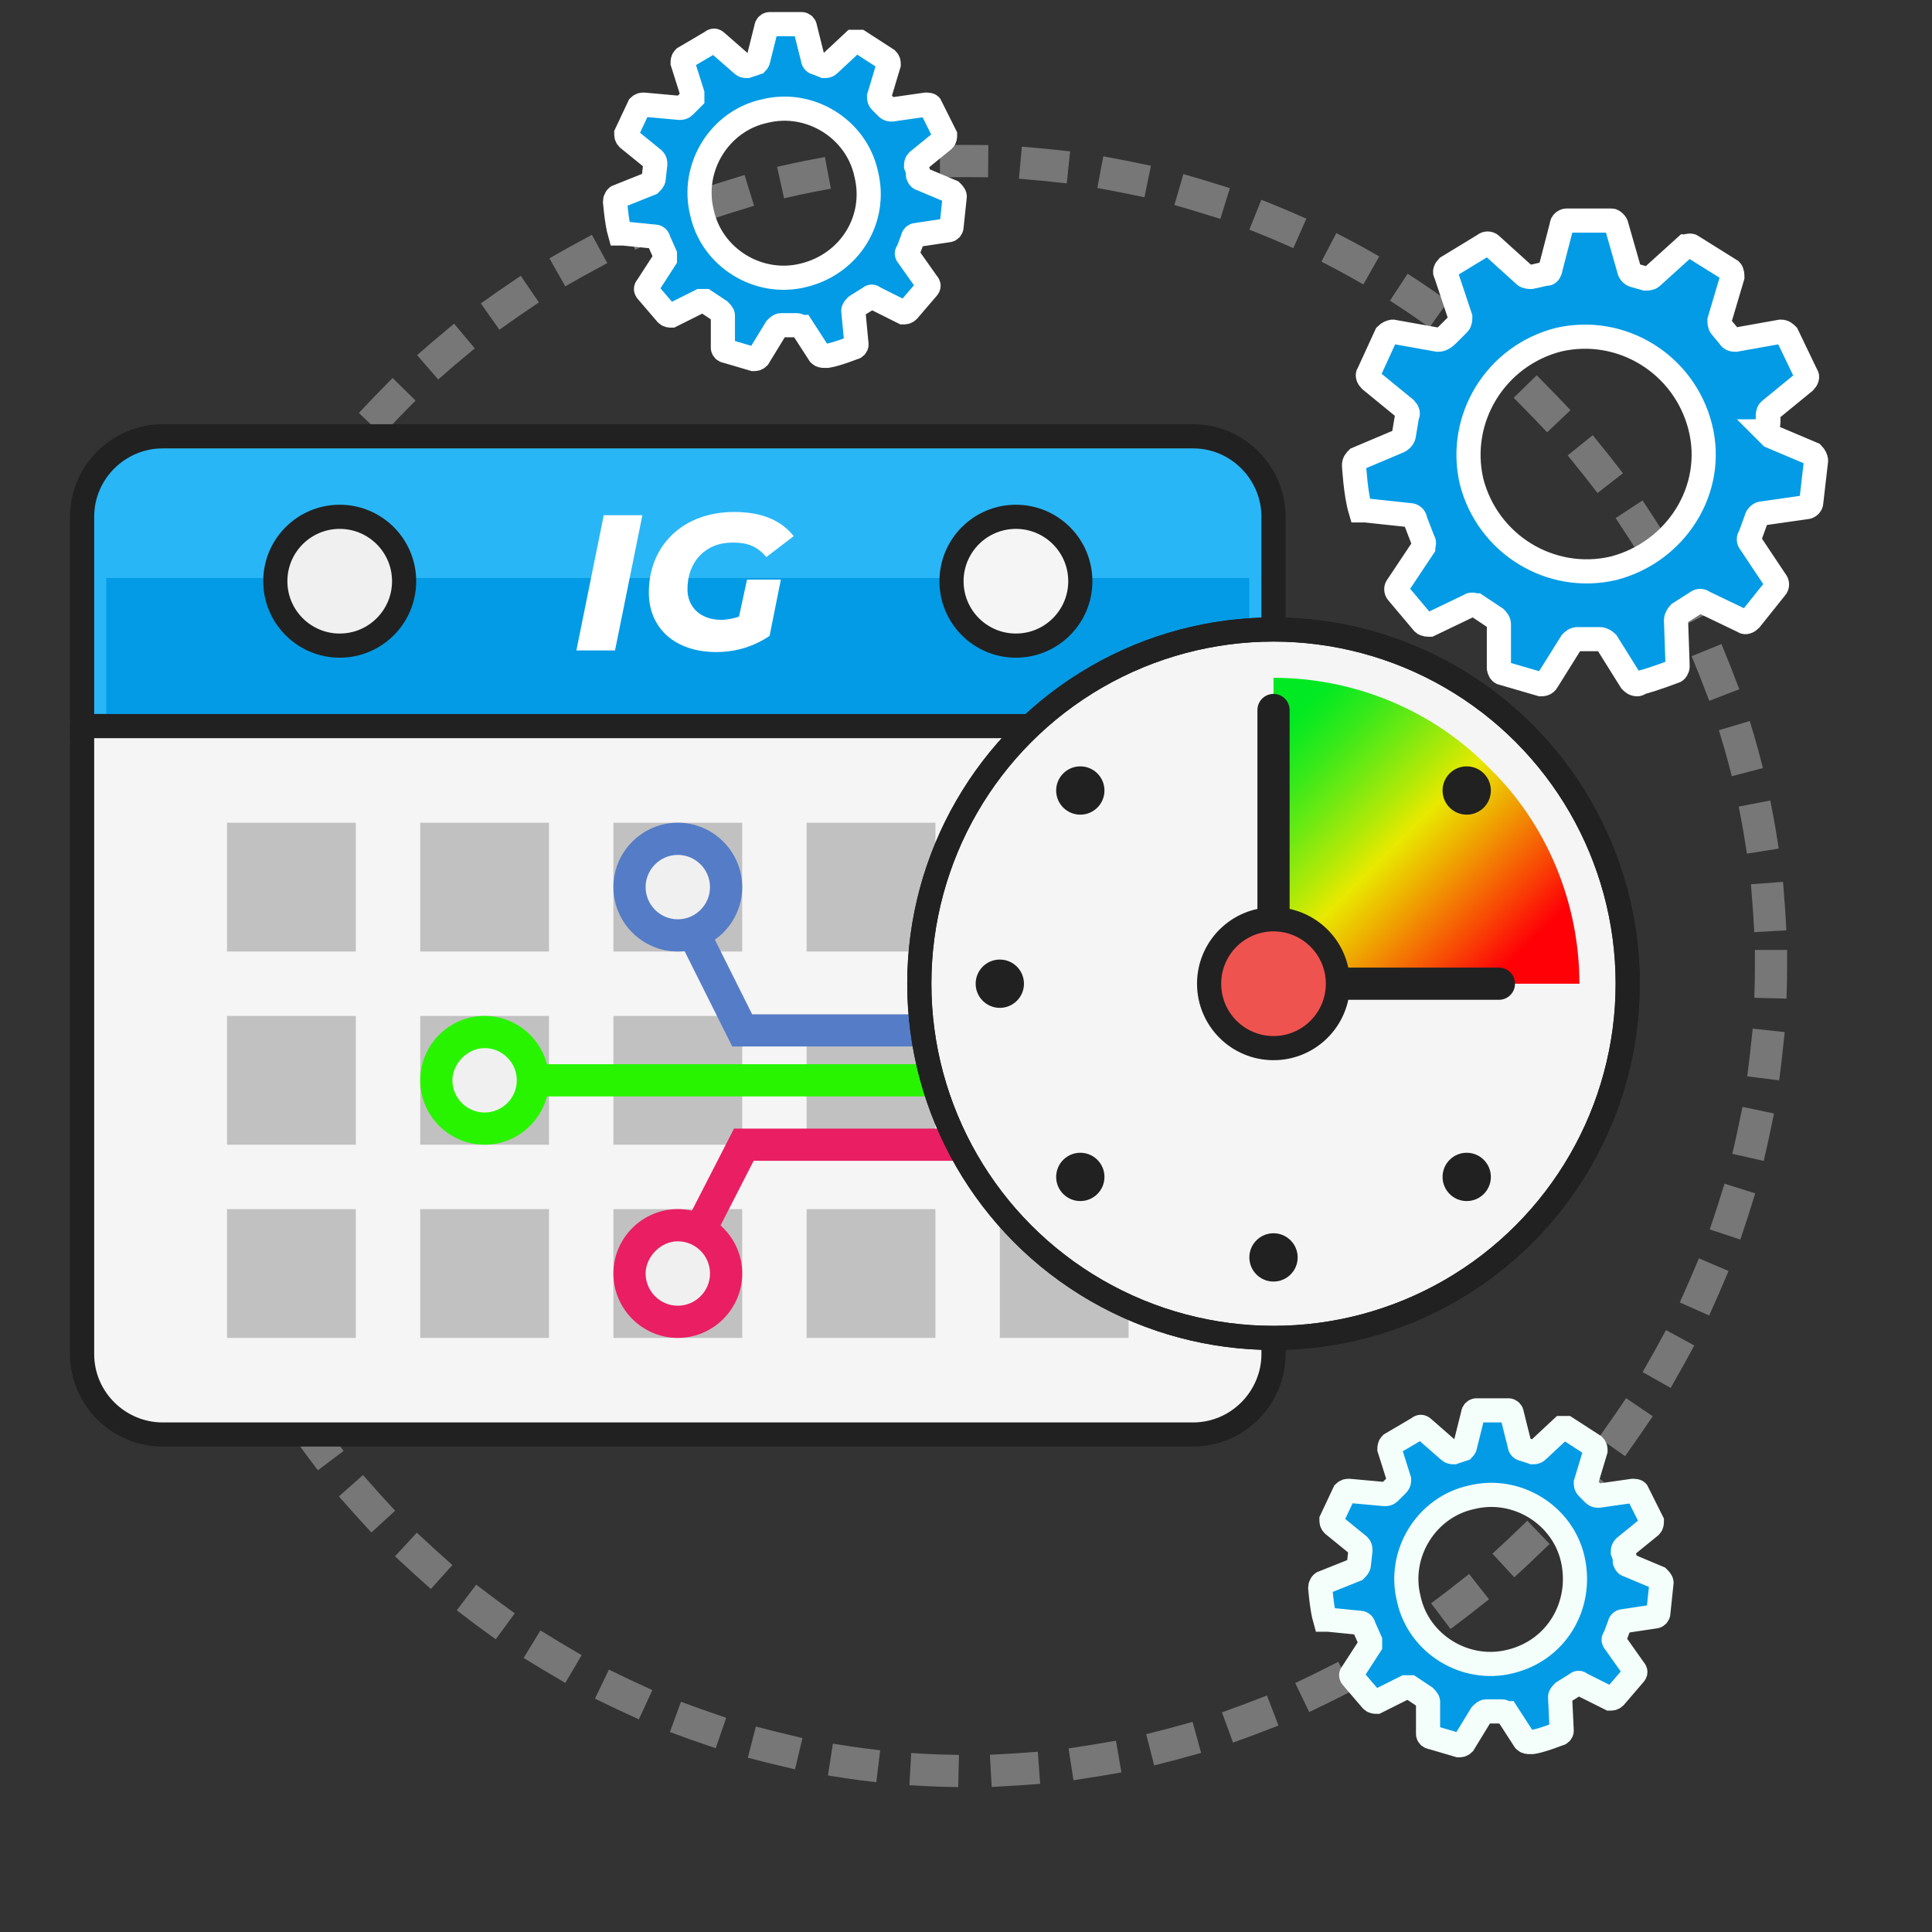 <?xml version="1.0" encoding="utf-8"?>
<!-- Generator: Adobe Illustrator 25.2.3, SVG Export Plug-In . SVG Version: 6.00 Build 0)  -->
<svg version="1.1" id="Layer_1" xmlns="http://www.w3.org/2000/svg" xmlns:xlink="http://www.w3.org/1999/xlink" x="0px" y="0px"
	 viewBox="0 0 120 120" style="enable-background:new 0 0 120 120;" xml:space="preserve">
<rect x="0" y="0" width="120" height="120" fill="#333333" stroke="none"/>
<style type="text/css">
	.st0{fill:none;stroke:#777777;stroke-width:2;stroke-linecap:square;stroke-dasharray:1,4;}
	.st1{fill:#29B6F6;stroke:#212121;stroke-width:1.5;}
	.st2{fill:#039BE5;}
	.st3{fill:#F5F5F5;stroke:#212121;stroke-width:1.5;stroke-linecap:round;stroke-linejoin:round;}
	.st4{fill:#C1C1C1;}
	.st5{fill:none;stroke:#557CC6;stroke-width:2;stroke-linecap:square;}
	.st6{fill:#F0F0F0;}
	.st7{fill:#557CC6;}
	.st8{fill:url(#SVGID_1_);stroke:#29F400;stroke-width:2;stroke-linecap:square;}
	.st9{fill:#29F400;}
	.st10{fill:none;stroke:#E91E63;stroke-width:2;stroke-linecap:square;}
	.st11{fill:#E91E63;}
	.st12{fill:#F5F5F5;stroke:#212121;stroke-width:1.5;}
	.st13{fill:url(#SVGID_2_);}
	.st14{fill:none;stroke:#212121;stroke-width:1.5;}
	.st15{fill:none;stroke:#212121;stroke-width:2;stroke-linecap:round;stroke-linejoin:round;}
	.st16{fill:#EF5350;stroke:#212121;stroke-width:1.5;stroke-linecap:round;stroke-linejoin:round;}
	.st17{fill:#212121;}
	.st18{fill:#039BE5;stroke:#FFFFFF;stroke-width:1.5;}
	.st19{fill:#F0F0F0;stroke:#212121;stroke-width:1.5;stroke-linecap:round;stroke-linejoin:round;}
	.st20{fill:#039BE5;stroke:#F4FFFC;stroke-width:1.5;}
	.st21{fill:#FFFFFF;}
</style>
<g id="Job_Scheduler">
	<g id="back_x5F_circle_47_">
		<circle class="st0" cx="60" cy="60" r="50"/>
	</g>
	<g id="pic_33_">
		<path class="st1" d="M79.1,45.1h-74v-13c0-2.8,2.3-5,5-5h64c2.8,0,5,2.3,5,5V45.1z"/>
		<path class="st2" d="M6.6,35.9h71v8.5h-71C6.6,44.4,6.6,35.9,6.6,35.9z"/>
		<path class="st3" d="M79.1,45.1h-74v39c0,2.8,2.3,5,5,5h64c2.8,0,5-2.3,5-5V45.1z"/>
		<path class="st4" d="M14.1,51.1h8v8h-8V51.1z M14.1,63.1h8v8h-8V63.1z M14.1,75.1h8v8h-8V75.1z M26.1,51.1h8v8h-8
			C26.1,59.1,26.1,51.1,26.1,51.1z M26.1,63.1h8v8h-8C26.1,71.1,26.1,63.1,26.1,63.1z M26.1,75.1h8v8h-8
			C26.1,83.1,26.1,75.1,26.1,75.1z M38.1,51.1h8v8h-8V51.1z M38.1,63.1h8v8h-8V63.1z M38.1,75.1h8v8h-8V75.1z M50.1,51.1h8v8h-8
			V51.1z M50.1,63.1h8v8h-8V63.1z M50.1,75.1h8v8h-8V75.1z M62.1,51.1h8v8h-8V51.1z M62.1,63.1h8v8h-8V63.1z M62.1,75.1h8v8h-8V75.1
			z"/>
		<path class="st5" d="M62.1,64h-16l-4-8"/>
		<circle class="st6" cx="42.1" cy="55.1" r="3"/>
		<path class="st7" d="M42.1,53.1c1.1,0,2,0.9,2,2s-0.9,2-2,2s-2-0.9-2-2S41,53.1,42.1,53.1 M42.1,51.1c-2.2,0-4,1.8-4,4s1.8,4,4,4
			s4-1.8,4-4S44.3,51.1,42.1,51.1z"/>
		
			<linearGradient id="SVGID_1_" gradientUnits="userSpaceOnUse" x1="30.15" y1="1025.1" x2="62.15" y2="1025.1" gradientTransform="matrix(1 0 0 1 0 -958)">
			<stop  offset="0" style="stop-color:#039BE5"/>
			<stop  offset="1" style="stop-color:#8E8E8E"/>
		</linearGradient>
		<path class="st8" d="M30.1,67.1h32"/>
		<circle class="st6" cx="30.1" cy="67.1" r="3"/>
		<path class="st9" d="M30.1,65.1c1.1,0,2,0.9,2,2s-0.9,2-2,2s-2-0.9-2-2C28.1,66.1,29,65.1,30.1,65.1 M30.1,63.1c-2.2,0-4,1.8-4,4
			s1.8,4,4,4s4-1.8,4-4S32.3,63.1,30.1,63.1z"/>
		<g>
			<path class="st10" d="M42.1,79.1l4.1-8h15.4"/>
		</g>
		<g>
			<circle class="st6" cx="42.1" cy="79.1" r="3"/>
			<path class="st11" d="M42.1,77.1c1.1,0,2,0.9,2,2s-0.9,2-2,2s-2-0.9-2-2C40.1,78.1,41,77.1,42.1,77.1 M42.1,75.1
				c-2.2,0-4,1.8-4,4s1.8,4,4,4s4-1.8,4-4S44.3,75.1,42.1,75.1z"/>
		</g>
		<g>
			<circle class="st12" cx="79.1" cy="61.1" r="22"/>
			
				<linearGradient id="SVGID_2_" gradientUnits="userSpaceOnUse" x1="76.351" y1="1002.949" x2="95.351" y2="1021.949" gradientTransform="matrix(1 0 0 1 0 -958)">
				<stop  offset="8.821522e-02" style="stop-color:#00E922"/>
				<stop  offset="0.126" style="stop-color:#0EE920"/>
				<stop  offset="0.197" style="stop-color:#32E91B"/>
				<stop  offset="0.293" style="stop-color:#6DE912"/>
				<stop  offset="0.41" style="stop-color:#BDE906"/>
				<stop  offset="0.469" style="stop-color:#E8E900"/>
				<stop  offset="0.553" style="stop-color:#EDBA01"/>
				<stop  offset="0.742" style="stop-color:#F84605"/>
				<stop  offset="0.85" style="stop-color:#FF0007"/>
			</linearGradient>
			<path class="st13" d="M79.1,61.1v-19c5,0,9.9,2,13.4,5.6c3.6,3.5,5.6,8.4,5.6,13.4H79.1z"/>
			<circle class="st14" cx="79.1" cy="61.1" r="22"/>
			<path class="st15" d="M79.1,61.2V44.1 M79.1,61.1h14"/>
			<circle class="st16" cx="79.1" cy="61.1" r="4"/>
			<circle class="st17" cx="62.1" cy="61.1" r="1.5"/>
			<circle class="st17" cx="79.1" cy="78.1" r="1.5"/>
			<circle class="st17" cx="67.1" cy="73.1" r="1.5"/>
			<circle class="st17" cx="91.1" cy="73.1" r="1.5"/>
			<circle class="st17" cx="67.1" cy="49.1" r="1.5"/>
			<circle class="st17" cx="91.1" cy="49.1" r="1.5"/>
		</g>
		<path id="gear_x5F_big_4_" class="st18" d="M109.8,25.9c0-0.1,0-0.3,0.1-0.4l2.2-1.8c0.1-0.1,0.2-0.3,0.1-0.4l-1.2-2.5
			c-0.1-0.1-0.2-0.2-0.4-0.2l-2.8,0.5c-0.1,0-0.3,0-0.4-0.2l-0.5-0.6c-0.1-0.1-0.1-0.3-0.1-0.4l0.8-2.7c0-0.1,0-0.3-0.1-0.4
			l-2.4-1.5c-0.1-0.1-0.3,0-0.4,0l-2.1,1.9c-0.1,0.1-0.3,0.1-0.4,0.1l-0.7-0.2c-0.1,0-0.3-0.2-0.3-0.3l-0.8-2.8
			c0-0.1-0.2-0.3-0.3-0.3h-2.8c-0.1,0-0.3,0.1-0.3,0.3l-0.7,2.7c0,0.1-0.1,0.3-0.2,0.3H96c-0.4,0.1-0.9,0.2-0.9,0.2
			c-0.1,0-0.3,0-0.4-0.1l-2.1-1.9c-0.1-0.1-0.3-0.1-0.4,0l-2.3,1.4c-0.1,0.1-0.2,0.3-0.1,0.4l0.9,2.7c0,0.1,0,0.3-0.1,0.4l-0.7,0.7
			c-0.3,0.3-0.5,0.3-0.6,0.3l-2.8-0.5c-0.1,0-0.3,0.1-0.4,0.2L85,23.2c-0.1,0.1,0,0.3,0.1,0.4l2.2,1.8c0.1,0.1,0.2,0.3,0.1,0.4
			L87.2,27c0,0.1-0.1,0.3-0.3,0.4l-2.6,1.1c-0.1,0.1-0.2,0.2-0.2,0.4c0,0,0.1,1.8,0.4,2.8h0.3l2.8,0.3c0.1,0,0.3,0.1,0.3,0.3
			l0.5,1.3c0.1,0.1,0,0.3,0,0.4l-1.6,2.4c-0.1,0.1-0.1,0.3,0,0.4l1.6,1.9c0.1,0.1,0.3,0.1,0.4,0.1l2.5-1.2c0.1-0.1,0.3,0,0.4,0
			l1.2,0.8c0.1,0.1,0.2,0.2,0.2,0.4v2.7c0,0.1,0.1,0.3,0.2,0.3l2.4,0.7c0.1,0,0.3,0,0.4-0.2l1.5-2.4c0.1-0.1,0.2-0.2,0.4-0.2h1.4
			c0.1,0,0.3,0.1,0.4,0.2l1.5,2.4c0.1,0.1,0.2,0.2,0.4,0.2c0,0,0.1,0,0.2-0.1c0.8-0.2,2.1-0.7,2.1-0.7c0.1,0,0.2-0.2,0.2-0.3
			l-0.1-2.9c0-0.1,0.1-0.3,0.2-0.4l1.1-0.7c0.1-0.1,0.3-0.1,0.4,0l2.5,1.2c0.1,0.1,0.3,0,0.4-0.1l1.6-2c0.1-0.1,0.1-0.3,0-0.4
			l-1.6-2.4c-0.1-0.1-0.1-0.3,0-0.4l0.4-1.1c0-0.1,0.2-0.3,0.3-0.3l2.8-0.4c0.1,0,0.3-0.1,0.3-0.3l0.3-2.6c0-0.1-0.1-0.3-0.2-0.4
			l-2.6-1.1l-0.3-0.3C109.8,26.8,109.9,25.9,109.8,25.9z M100.2,35.3c-3.9,0.9-7.8-1.5-8.8-5.4c-0.9-3.9,1.5-7.8,5.4-8.8
			c3.9-0.9,7.8,1.5,8.8,5.4S104.1,34.3,100.2,35.3z"/>
		<circle class="st3" cx="63.1" cy="36.1" r="4"/>
		<circle class="st19" cx="21.1" cy="36.1" r="4"/>
		<path id="gear_x5F_big_1_" class="st18" d="M56.9,10.3c0-0.1,0-0.2,0.1-0.3l1.6-1.3c0.1-0.1,0.1-0.2,0.1-0.3l-0.9-1.8
			c0-0.1-0.2-0.1-0.3-0.1l-2.1,0.3c-0.1,0-0.2,0-0.3-0.1l-0.4-0.4c-0.1-0.1-0.1-0.2-0.1-0.3l0.6-2c0-0.1,0-0.2-0.1-0.3l-1.7-1.1H53
			L51.5,4c-0.1,0.1-0.2,0.1-0.3,0.1l-0.5-0.2c-0.1,0-0.2-0.1-0.2-0.2l-0.5-2c0-0.1-0.1-0.2-0.2-0.2h-2c-0.1,0-0.2,0.1-0.2,0.2
			l-0.5,2c0,0.1-0.1,0.2-0.1,0.2l-0.6,0.2c-0.1,0-0.2,0-0.3-0.1l-1.6-1.4c-0.1-0.1-0.2-0.1-0.3,0l-1.7,1c-0.1,0.1-0.1,0.2-0.1,0.3
			L43,5.8c0,0.1,0,0.2,0,0.3l-0.5,0.5c-0.1,0.1-0.2,0.1-0.3,0.1L40,6.5c-0.1,0-0.2,0-0.3,0.1l-0.8,1.7c0,0.1,0,0.2,0.1,0.3l1.6,1.3
			c0.1,0.1,0.1,0.2,0.1,0.3l-0.1,0.9c0,0.1-0.1,0.2-0.2,0.3l-2,0.8c-0.1,0-0.2,0.2-0.2,0.3c0,0,0.1,1.3,0.3,2h0.2l2,0.2
			c0.1,0,0.2,0.1,0.2,0.2l0.4,0.9v0.3l-1.1,1.7c-0.1,0.1-0.1,0.2,0,0.3l1.2,1.4c0.1,0.1,0.2,0.1,0.3,0.1l1.8-0.9h0.3l0.9,0.6
			c0.1,0.1,0.2,0.2,0.2,0.3v2c0,0.1,0.1,0.2,0.2,0.2l1.7,0.5c0.1,0,0.2,0,0.3-0.1l1.1-1.8c0.1-0.1,0.2-0.2,0.3-0.2h1
			c0.1,0,0.2,0.1,0.3,0.1l1.1,1.7c0.1,0.1,0.2,0.1,0.3,0.1h0.2C52,22,53,21.6,53,21.6c0.1,0,0.2-0.1,0.2-0.2L53,19.3
			c0-0.1,0.1-0.2,0.2-0.3l0.8-0.5c0.1-0.1,0.2-0.1,0.3,0l1.8,0.9c0.1,0,0.2,0,0.3-0.1l1.2-1.4c0.1-0.1,0.1-0.2,0-0.3l-1.2-1.7
			c-0.1-0.1-0.1-0.2,0-0.3l0.3-0.8c0-0.1,0.1-0.2,0.2-0.2l2-0.3c0.1,0,0.2-0.1,0.2-0.2l0.2-1.9c0-0.1-0.1-0.2-0.2-0.3l-1.9-0.8
			c-0.1,0-0.2-0.2-0.2-0.3C57.1,10.8,56.9,10.3,56.9,10.3z M49.9,17.1c-2.8,0.7-5.7-1.1-6.3-3.9c-0.7-2.8,1.1-5.7,3.9-6.3
			c2.8-0.7,5.7,1.1,6.3,3.9C54.5,13.6,52.8,16.4,49.9,17.1z"/>
		<path id="gear_x5F_big_3_" class="st20" d="M100.8,96.4c0-0.1,0-0.2,0.1-0.3l1.6-1.3c0.1-0.1,0.1-0.2,0.1-0.3l-0.9-1.8
			c0-0.1-0.2-0.1-0.3-0.1l-2.1,0.3c-0.1,0-0.2,0-0.3-0.1l-0.4-0.4c-0.1-0.1-0.1-0.2-0.1-0.3l0.6-2c0-0.1,0-0.2-0.1-0.3l-1.7-1.1H97
			l-1.5,1.4c-0.1,0.1-0.2,0.1-0.3,0.1L94.6,90c-0.1,0-0.2-0.1-0.2-0.2l-0.5-2c0-0.1-0.1-0.2-0.2-0.2h-2c-0.1,0-0.2,0.1-0.2,0.2
			l-0.5,2c0,0.1-0.1,0.2-0.1,0.2l-0.6,0.2c-0.1,0-0.2,0-0.3-0.1l-1.6-1.4c-0.1-0.1-0.2-0.1-0.3,0l-1.7,1c-0.1,0.1-0.1,0.2-0.1,0.3
			l0.6,1.9c0,0.1,0,0.2-0.1,0.3l-0.5,0.5c-0.1,0.1-0.2,0.1-0.3,0.1l-2.2-0.2c-0.1,0-0.2,0-0.3,0.1l-0.8,1.7c0,0.1,0,0.2,0.1,0.3
			l1.6,1.3c0.1,0.1,0.1,0.2,0.1,0.3l-0.1,0.9c0,0.1-0.1,0.2-0.2,0.3l-2,0.8c-0.1,0-0.2,0.2-0.2,0.3c0,0,0.1,1.3,0.3,2h0.2l2,0.2
			c0.1,0,0.2,0.1,0.2,0.2l0.4,0.9v0.3l-1.1,1.7c-0.1,0.1-0.1,0.2,0,0.3l1.2,1.4c0.1,0.1,0.2,0.1,0.3,0.1l1.8-0.9h0.3l0.9,0.6
			c0.1,0.1,0.2,0.2,0.2,0.3v2c0,0.1,0.1,0.2,0.2,0.2l1.7,0.5c0.1,0,0.2,0,0.3-0.1l1.1-1.8c0.1-0.1,0.2-0.2,0.3-0.2h1
			c0.1,0,0.2,0.1,0.3,0.1l1.1,1.7c0.1,0.1,0.2,0.1,0.3,0.1h0.2c0.6-0.1,1.6-0.5,1.6-0.5c0.1,0,0.2-0.1,0.2-0.2l-0.1-2.1
			c0-0.1,0.1-0.2,0.2-0.3l0.8-0.5c0.1-0.1,0.2-0.1,0.3,0l1.8,0.9c0.1,0,0.2,0,0.3-0.1l1.2-1.4c0.1-0.1,0.1-0.2,0-0.3l-1.2-1.7
			c-0.1-0.1-0.1-0.2,0-0.3l0.3-0.8c0-0.1,0.1-0.2,0.2-0.2l2-0.3c0.1,0,0.2-0.1,0.2-0.2l0.2-1.9c0-0.1-0.1-0.2-0.2-0.3l-1.9-0.8
			c-0.1,0-0.2-0.2-0.2-0.3C101,96.9,100.8,96.4,100.8,96.4z M93.8,103.2c-2.8,0.7-5.7-1.1-6.3-3.9c-0.7-2.8,1.1-5.7,3.9-6.3
			c2.8-0.7,5.7,1.1,6.3,3.9C98.3,99.7,96.7,102.5,93.8,103.2z"/>
		<g>
			<path class="st21" d="M37.5,32h2.4l-1.7,8.4h-2.4L37.5,32z"/>
			<path class="st21" d="M46.4,36h2.1l-0.7,3.5c-0.9,0.6-2,1-3.3,1c-2.6,0-4.2-1.5-4.2-3.7c0-2.9,2.1-5,5.3-5c1.7,0,2.9,0.5,3.7,1.5
				l-1.7,1.3c-0.6-0.7-1.2-0.9-2.1-0.9c-1.7,0-2.8,1.2-2.8,2.9c0,1.1,0.8,1.9,2.1,1.9c0.4,0,0.8-0.1,1.1-0.2L46.4,36z"/>
		</g>
	</g>
</g>
</svg>

